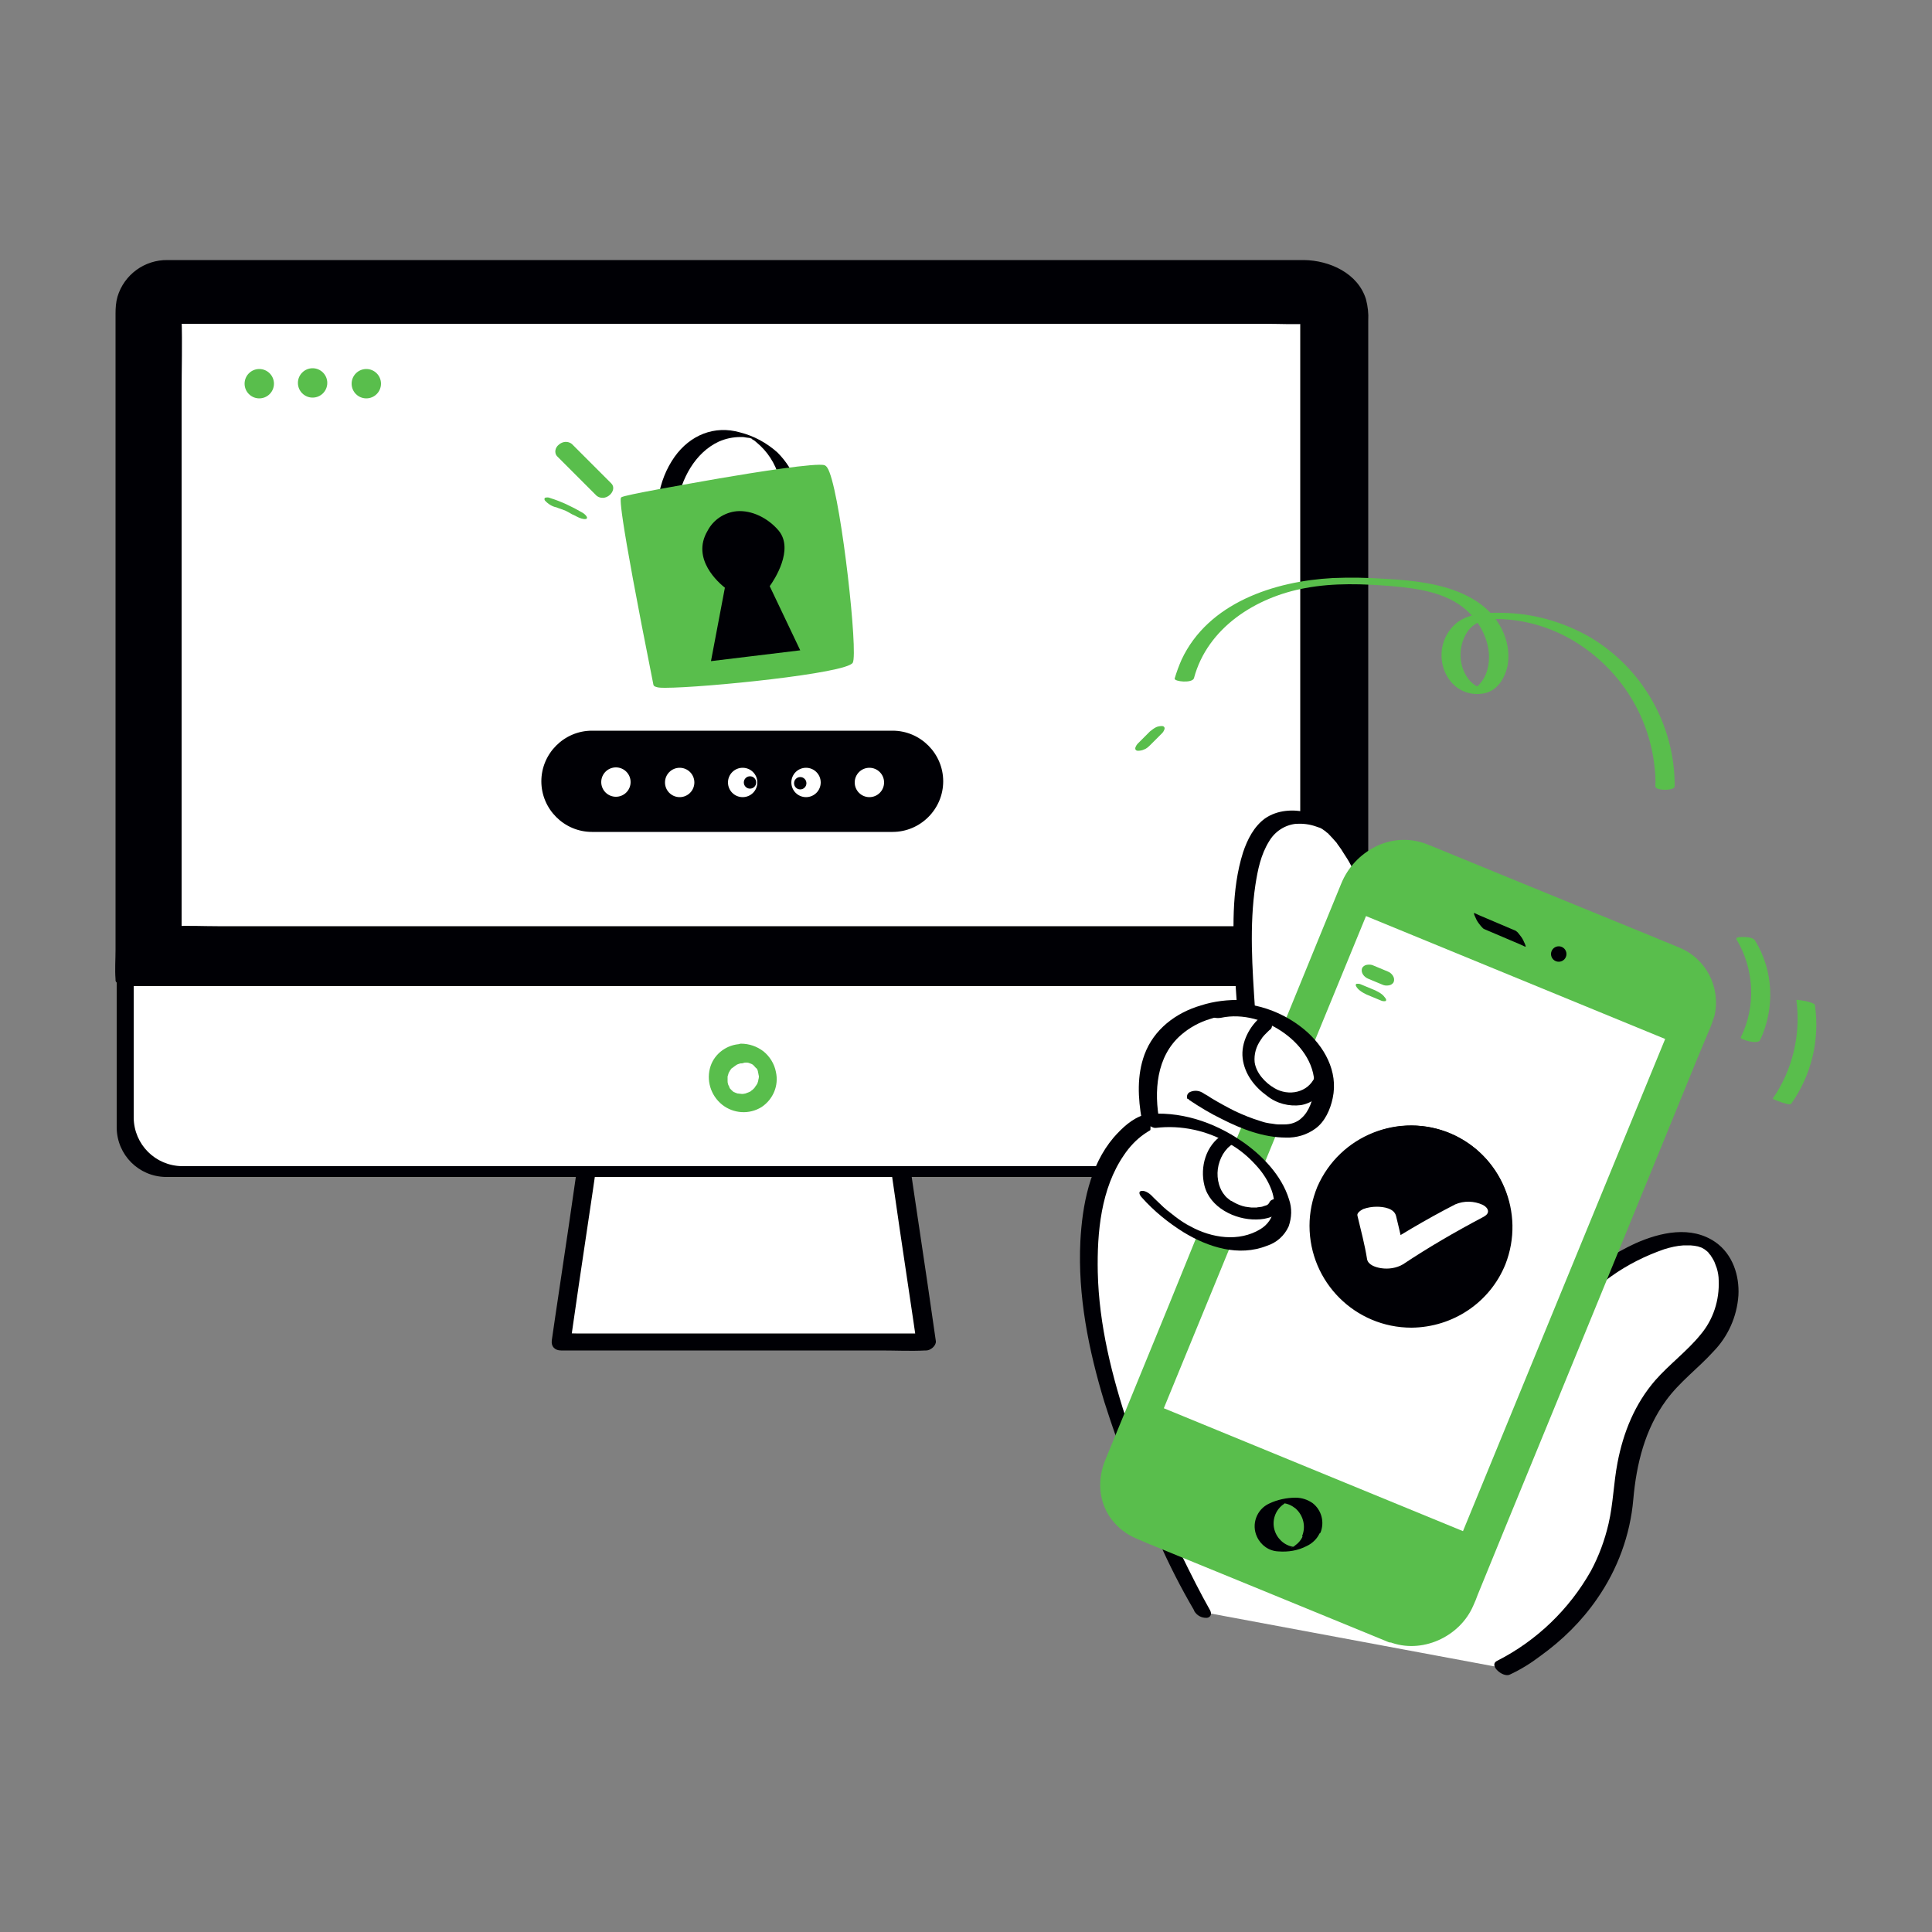 <svg transform="scale(1)" version="1.1" id="yds2p2d6ee" xmlns="http://www.w3.org/2000/svg" xmlns:xlink="http://www.w3.org/1999/xlink" x="0px" y="0px" viewBox="0 0 500 500" xml:space="preserve" class="pbimage_pbimage__wrapper__image__0LEis false"><rect x="0" y="0" width="500" height="500" fill="#808080" stroke="none"/><title>Authentication 1</title><style type="text/css"> .st0{fill:#FFFFFF;} .st1{fill:#000005;} .st2{fill:#59BE4C;}
 .st2{fill:#59BE4C;}
 .st1{fill:#000005;}
 .st0{fill:#FFFFFF;}</style><g id="device-2"><polygon class="st0" points="233,302.4 151.8,302.4 145.2,347.3 239.6,347.3 	" fill="#FFFFFF"></polygon><path class="st1" d="M233,300.2h-81.2c-1.1,0.1-2,0.8-2.4,1.8l-2.2,15.2l-3.6,24.2l-0.8,5.5c-0.2,1.6,0.8,2.6,2.4,2.6H228
		c3.8,0,7.7,0.2,11.5,0h0.2c1.1,0,2.6-1.2,2.5-2.4l-2.2-15.2l-3.6-24.2l-0.8-5.5C235.4,301,234.3,300.1,233,300.2
		C233.1,300.2,233.1,300.2,233,300.2c-1,0.1-2.6,1.1-2.4,2.4l2.2,15.2l3.6,24.2l0.8,5.5l2.5-2.4h-90.6c-1.2,0-2.5-0.1-3.7,0h-0.2
		l2.4,2.6l2.2-15.2l3.6-24.2l0.8-5.5l-2.4,1.8H233c1.3,0,2.4-1.1,2.5-2.4C235.5,300.9,234.2,300.2,233,300.2z" fill="#000005"></path><path class="st0" d="M45,70.9h294.2c7,0,12.6,5.6,12.6,12.6v207.1c0,7-5.6,12.6-12.6,12.6H45c-7,0-12.6-5.6-12.6-12.6V83.5
		C32.4,76.6,38,70.9,45,70.9z" fill="#FFFFFF"></path><path class="st1" d="M42.9,72.2h291.8c0.8,0,1.5,0,2.3,0c6.9,0,12.5,5.6,12.5,12.5c0,2.8,0,5.7,0,8.5v186.9c0,3.8,0,7.6,0,11.3
		c0,1.4-0.2,2.8-0.6,4.1c-0.6,2-1.8,3.8-3.5,5.2c-1.3,0.8-2.7,1.2-4.2,1.1H54.4c-2.4,0-4.9,0-7.3,0c-6.9-0.1-12.4-5.6-12.5-12.5
		c0-0.8,0-1.6,0-2.4V86.2c0-1.2,0-2.4,0-3.6c0-1.2,0.1-2.4,0.4-3.5c0.5-1.9,1.6-3.7,3-5.1C39.4,72.7,41.2,72.1,42.9,72.2
		c1.1-0.1,2.1-0.5,3-1.1c0.1-0.1,1.7-1.4,1.1-1.4c-8.2,0.1-16.7,6.5-16.8,15.1c0,0.8,0,1.6,0,2.4v201.7c0,1,0,2,0,3
		c0.1,7,5.7,12.6,12.7,12.7c2.2,0,4.3,0,6.5,0h286.2c0.7,0,1.5,0,2.2,0c8-0.3,16-6.8,16.1-15.1c0-3.1,0-6.2,0-9.3V92.1
		c0-3.2,0-6.5,0-9.7c-0.1-7-5.8-12.6-12.8-12.7H47c-1,0.1-2,0.5-2.9,1.1C44,70.9,42.4,72.2,42.9,72.2z" fill="#000005"></path><path class="st1" d="M45,68.3h294.2c6.9,0,12.6,5.6,12.6,12.6v173.5H32.4V80.9C32.4,73.9,38,68.3,45,68.3C45,68.3,45,68.3,45,68.3z
		" fill="#000005"></path><path class="st1" d="M46.6,69.2h291.9c0.7,0,1.5,0,2.2,0c5,0.1,8.5,5.8,8.7,10.4c0.1,3,0,5.9,0,8.9v165.2l0.8-0.3H43.8
		c-4.1,0-8.3-0.1-12.4,0h-0.5l4,1.5V84.2c0-4.4,0.5-8.6,4-11.8C40.9,70.4,43.7,69.3,46.6,69.2c0.9,0,0.9-0.5,0.2-1
		c-1-0.6-2.2-0.9-3.4-0.9c-6-0.1-11.3,3.8-13,9.5c-0.4,1.4-0.5,2.9-0.5,4.3v164.7c0,2.5-0.2,5.1,0,7.6c0,0.1,0,0.2,0,0.3
		c0,1.2,3.2,1.5,4,1.5h306.5c4.1,0,8.3,0.1,12.4,0h0.5c0.1,0,0.8,0,0.8-0.3V83c0.1-1.9-0.1-3.7-0.6-5.6c-2.1-6.7-9.4-10-16-10.1
		c-2,0-4.1,0-6.1,0H43.4c-1,0-0.9,0.5-0.2,1C44.2,68.9,45.4,69.3,46.6,69.2z" fill="#000005"></path><path class="st2" d="M192.9,275c0.6,0-0.5-0.1,0.1,0l0.4,0l0.5,0.1c0.2,0,0.3,0-0.1,0c0.3,0.1,0.6,0.2,0.8,0.3l0.1,0.1
		c0.2,0.1,0.2,0.1-0.1-0.1c0.1,0,0.3,0.2,0.4,0.3l0.3,0.3c0.4,0.3-0.1-0.1-0.1-0.1s0.5,0.6,0.6,0.6l0.2,0.3l-0.2-0.3
		c0.1,0.1,0.1,0.2,0.2,0.3l0.1,0.3c0,0.1,0.3,0.7,0.1,0.3s0,0.2,0,0.2l0.1,0.4c0,0.1,0,0.3,0.1,0.4c-0.1-0.5,0-0.1,0,0
		s0,0.6-0.1,0.9s0.1-0.5,0,0c0,0.2-0.1,0.3-0.1,0.5s-0.4,0.9-0.1,0.4c-0.1,0.3-0.3,0.5-0.4,0.7c-0.2,0.2-0.3,0.5-0.5,0.7
		c0.3-0.4,0.1-0.1,0,0l-0.4,0.4c-0.1,0.1-0.9,0.6-0.3,0.3c-0.2,0.1-0.5,0.3-0.8,0.4c-0.3,0.1-0.5,0.2-0.8,0.3c0.1,0,0.4-0.1,0,0
		c-0.2,0-0.4,0.1-0.6,0.1c-0.2,0-0.9,0-0.4,0c-0.3,0-0.6-0.1-0.9-0.1c-0.2,0-0.6,0-0.1,0c-0.1,0-0.2-0.1-0.3-0.1l-0.5-0.2l-0.1-0.1
		c-0.2-0.1-0.2-0.1,0.1,0.1c-0.2,0-0.6-0.4-0.7-0.5s-0.5-0.3-0.1-0.1s0,0-0.1-0.1c-0.2-0.2-0.4-0.4-0.5-0.7c0,0,0.3,0.5,0.1,0.1
		c-0.1-0.2-0.2-0.4-0.3-0.6s-0.1-0.3-0.1-0.3l0.1,0.3l-0.1-0.3c-0.1-0.3-0.1-0.5-0.1-0.8s0,0.5,0,0v-0.5c0-0.1,0-0.3,0-0.5
		c0-0.5-0.1,0.3,0-0.1s0.2-0.7,0.3-1c0.2-0.5-0.2,0.2,0,0s0.2-0.4,0.3-0.5c0.2-0.3,0.4-0.6,0.6-0.8c-0.1,0.1-0.3,0.3,0,0.1l0.4-0.3
		c0.1-0.1,0.3-0.2,0.4-0.3s0.6-0.3,0.1-0.1c0.3-0.2,0.6-0.3,0.9-0.4l0.4-0.1c0.5-0.2-0.2,0,0.2,0S192.5,275,192.9,275
		c1.1-0.1,1.9-1.1,1.7-2.3c0-0.1,0-0.2-0.1-0.3c-0.3-1.3-1.4-2.2-2.8-2.2c-3.5,0.1-6.7,2.4-7.8,5.7c-1.2,3.6,0,7.6,3,10
		c2.9,2.3,7,2.6,10.2,0.6c3-2,4.5-5.6,3.7-9.1c-0.4-2.1-1.6-4-3.2-5.3c-1.7-1.3-3.7-2-5.9-2c-1.1,0.1-1.9,1.2-1.8,2.3
		c0,0.1,0,0.2,0.1,0.3C190.4,274.2,191.6,275.1,192.9,275z" fill="#59BE4C"></path><rect class="st0" x="44.9" y="81.5" width="293.7" height="160.4" fill="#FFFFFF"></rect><path class="st1" d="M45.5,83.8h281.7c3.8,0,7.6,0.2,11.4,0c0.2,0,0.3,0,0.5,0l-2.6-3v153.8c-0.1,2.1-0.1,4.2,0,6.3
		c0,0.1,0,0.2,0,0.3l1.5-1.5H56.3c-3.8,0-7.6-0.2-11.4,0h-0.5l2.6,3V102c0-6.5,0.2-13,0-19.5c0-0.1,0-0.2,0-0.3
		c-0.1-1.3-0.9-2.4-2.1-2.9c-0.7-0.3-1.6,0-1.9,0.7c-0.1,0.2-0.1,0.5-0.1,0.7v140.6c0,6.5-0.2,13,0,19.5v0.3c0,1.2,1.2,3,2.6,3
		h281.8c3.8,0,7.6,0,11.4,0h0.5c0.8,0,1.4-0.6,1.5-1.4c0-0.1,0-0.1,0-0.2V102c0-6.5,0.2-13,0-19.5v-0.3c0-1.2-1.2-3-2.6-3H56.3
		c-3.8,0-7.6,0-11.4,0h-0.5C41.6,79.2,43.3,83.8,45.5,83.8z" fill="#000005"></path><circle class="st2" cx="67.1" cy="99.3" r="3.8" fill="#59BE4C"></circle><circle class="st2" cx="80.9" cy="99.1" r="3.8" fill="#59BE4C"></circle><circle class="st2" cx="94.8" cy="99.3" r="3.8" fill="#59BE4C"></circle><path class="st1" d="M175.2,130.5c1.1-6.5,4.6-13.3,10.8-16.2c1.8-0.8,3.7-1.2,5.7-1.2c0.4,0,0.8,0,1.2,0.1s1.6,0.1,1.8,0.4
		l-0.6-0.2c0.2,0.1,0.4,0.2,0.6,0.3c0.4,0.2,0.8,0.5,1.1,0.8c2.8,2.3,4.8,5.4,5.8,8.9c0.2,0.6,1.7,1,2.2,1.2
		c0.2,0.1,2.4,0.7,2.4,0.7c-0.9-3.1-2.7-5.9-5-8.2c-2.8-2.5-6.1-4.3-9.7-5.2c-6.6-1.9-12.9,0.7-16.9,6.3c-2.2,3.1-3.6,6.7-4.2,10.5
		C170.5,129.3,175.2,130.6,175.2,130.5L175.2,130.5z" fill="#000005"></path><path class="st2" d="M169.6,177c0,0-9.4-47.3-8.5-48s48.9-9.3,52.2-8.2s8.4,47.8,7,50.4S170,179.1,169.6,177z" fill="#59BE4C"></path><path class="st2" d="M172.2,178c-0.6,0-1.3,0-1.9-0.1c-0.4-0.1-1.1-0.2-1.2-0.7c-9.5-47.6-8.6-48.3-8.3-48.5
		c0.7-0.6,16.9-3.4,25.4-4.9c9.3-1.6,25.2-4.1,27.2-3.4c0.5,0.2,0.9,0.8,1.3,1.9c3.2,8.5,7.4,46.6,6,49.2
		C219.2,174.3,181.9,178,172.2,178z M170,176.8c3.3,1.4,48.1-3.8,49.8-5.8c1-1.9-2.5-37.7-5.8-47.6c-0.6-1.8-0.9-2-1-2
		c-2.8-1-47.7,6.7-51.6,8C161.4,132.2,166.5,159,170,176.8z" fill="#59BE4C"></path><path class="st1" d="M184.6,170.5l3.5-18.6c0,0-9.2-6.5-4.6-14.2s13.3-5.1,17.6,0s-2.5,14-2.5,14l7.7,16.3L184.6,170.5z" fill="#000005"></path><path class="st1" d="M184,171.1l3.6-19c-1.5-1.2-8.8-7.4-4.5-14.7c1.5-2.9,4.4-4.8,7.6-5.1c3.8-0.3,8,1.7,10.8,5
		c4.1,4.9-1.2,12.9-2.3,14.4l7.9,16.6L184,171.1z M191.5,133.3c-0.2,0-0.5,0-0.7,0c-2.9,0.3-5.5,2-6.8,4.6
		c-4.3,7.2,4.1,13.3,4.4,13.6l0.3,0.2l-3.4,18.3l20.3-2.4l-7.5-15.9l0.2-0.2c0.1-0.1,6.5-8.6,2.5-13.4
		C198.4,135.2,195.1,133.5,191.5,133.3L191.5,133.3z" fill="#000005"></path><path class="st1" d="M153.2,189.6H231c6.9,0,12.6,5.6,12.6,12.6l0,0c0,6.9-5.6,12.6-12.6,12.6h-77.8c-6.9,0-12.6-5.6-12.6-12.6l0,0
		C140.6,195.3,146.2,189.6,153.2,189.6z" fill="#000005"></path><path class="st1" d="M231,215.3h-77.8c-7.2,0-13.1-5.9-13.1-13.1s5.9-13.1,13.1-13.1H231c7.2,0,13.1,5.9,13.1,13.1
		S238.2,215.3,231,215.3z M153.2,190.1c-6.7,0-12.1,5.4-12.1,12.1s5.4,12.1,12.1,12.1H231c6.7,0,12.1-5.4,12.1-12.1
		s-5.4-12.1-12.1-12.1l0,0H153.2z" fill="#000005"></path><circle class="st0" cx="159.4" cy="202.4" r="3.8" fill="#FFFFFF"></circle><circle class="st0" cx="175.9" cy="202.5" r="3.8" fill="#FFFFFF"></circle><circle class="st0" cx="192.2" cy="202.5" r="3.8" fill="#FFFFFF"></circle><circle class="st0" cx="208.6" cy="202.5" r="3.8" fill="#FFFFFF"></circle><circle class="st0" cx="225" cy="202.5" r="3.8" fill="#FFFFFF"></circle><circle class="st1" cx="207.1" cy="202.7" r="1.6" fill="#000005"></circle><circle class="st1" cx="194.1" cy="202.5" r="1.6" fill="#000005"></circle><path class="st2" d="M144,131.3l0.8,0.3c-0.8-0.2-0.2-0.1,0,0l0.3,0.1c0.5,0.2,1.1,0.4,1.6,0.6l-0.3-0.1l0.2,0.1l0.4,0.2l0.7,0.4
		l0.7,0.4l-0.3-0.2l0.2,0.1l0.4,0.2c0.6,0.3,1.1,0.6,1.8,0.8c0.4,0.1,0.8,0.2,1.2,0.1c0.8-0.4-0.8-1.6-1.1-1.7
		c-2.6-1.5-5.3-2.8-8.2-3.7c-0.4-0.2-0.8-0.2-1.3-0.1c-0.3,0.2-0.2,0.5-0.1,0.7C141.8,130.4,142.9,131.1,144,131.3L144,131.3z" fill="#59BE4C"></path><path class="st2" d="M144.2,118.1l10.2,10.2c1,0.8,2.4,0.7,3.4-0.2c0.9-0.8,1.3-2.1,0.4-3L148,114.9c-1-0.8-2.4-0.7-3.4,0.2
		c-0.9,0.7-1.2,2-0.5,2.9C144.2,118,144.2,118,144.2,118.1L144.2,118.1z" fill="#59BE4C"></path></g><g id="device-1"><path class="st0" d="M389.1,431.7c0,0,28.6-13.2,31.2-44.4s19.5-32.3,25.4-45.2s-1.1-34.5-33.5-10.9l-24.3,10.1
		c0,0-25.1-120.8-46.4-128.3s-20.8,21.5-19,47.8c0,0-30.5-1.7-24.6,29.6c0,0-18,5.1-15.7,42.4s29.1,84.4,29.1,84.4"></path><path class="st1" d="M390.7,433.4c2.8-1.3,5.4-2.9,7.9-4.8c5.7-4.1,10.7-9,14.7-14.8c5.3-7.6,8.6-16.5,9.4-25.8
		c0.8-9.1,3-18.1,8.5-25.6c3.5-4.8,8.3-8.3,12.2-12.6c3.8-3.9,6.1-9,6.5-14.5c0.3-5.2-1.5-10.7-5.9-13.8c-6.3-4.4-14.3-2.6-20.8,0.3
		c-2.6,1.2-5.1,2.6-7.5,4.1c-1.8,1.1-3.5,2.5-5.2,3.5c-0.7,0.3-1.4,0.6-2.1,0.9l-3.7,1.5l-17.2,7.1l-1.2,0.5l3.8,2.1
		c-1.4-6.6-2.9-13.2-4.4-19.8c-3.5-14.6-7.2-29.2-11.4-43.7c-4.4-15-9.1-30-15.5-44.3c-2.2-5.2-5-10.2-8.3-14.9
		c-1.4-1.9-2.9-3.7-4.7-5.2c-2.2-1.7-4.8-2.9-7.6-3.4c-3.6-0.8-7.6-0.6-10.8,1.6c-2.9,2.1-4.6,5.5-5.7,8.8
		c-3.1,9.8-2.6,20.6-2.1,30.8c0.1,2.8,0.3,5.6,0.5,8.4l1.3-1c-3.6-0.1-7.2,0.3-10.6,1.4c-6.5,1.9-12.2,6.2-14.6,12.7
		c-2,5.4-1.7,11.3-0.7,16.9l0.7-1.3c-3.2,0.9-5.9,3.5-8,5.9c-6.2,7.3-8.1,17.5-8.6,26.8c-0.7,14.1,2.1,28.1,6.2,41.6
		c3.9,12.3,8.6,24.4,14.1,36.1c2.7,6.1,5.7,12,9.1,17.8l0.1,0.3c0.7,1.1,1.8,1.7,3.1,1.7c0.6,0,1.2-0.4,1.2-1.1
		c0-0.3-0.1-0.6-0.2-0.8c-2.6-4.6-5-9.4-7.3-14.1c-5.3-10.9-9.9-22.1-13.8-33.5c-4.3-12.9-7.7-26.3-8-40
		c-0.2-10.2,0.8-21.6,6.8-30.3c1.4-2.1,3.2-4,5.2-5.4c0.7-0.5,1.4-0.9,2.1-1.3c-0.5,0.3,0.1,0,0.4-0.2l0.5-0.2c0.1,0,0.1,0,0.2-0.1
		c0.5-0.1,0.9-0.7,0.8-1.2c0,0,0-0.1,0-0.1c-1.5-7.9-0.9-17,5.6-22.6c2.2-1.9,4.8-3.3,7.5-4.1c1.2-0.4,2.5-0.7,3.8-1l0.5-0.1
		l0.9-0.1c0.5-0.1,1-0.1,1.5-0.2c1.2-0.1,2.4-0.2,3.6-0.1c0.5,0,1.3-0.4,1.3-1c-0.7-10.6-1.5-21.6,0.1-32.2
		c0.6-3.9,1.4-7.8,3.5-11.2c1.5-2.6,4.1-4.3,7-4.6c1.8-0.1,3.5,0.1,5.2,0.7c0.4,0.1,0.8,0.3,1.1,0.4c0.5,0.2-0.6-0.3-0.1-0.1l1,0.6
		c-0.9-0.5,0.3,0.2,0.5,0.4s0.3,0.3,0.5,0.4c0.6,0.5-0.3-0.3,0.2,0.2c0.7,0.7,1.4,1.5,2.1,2.3c0.1,0.2,0.3,0.4,0.4,0.6l0.3,0.4
		c-0.4-0.5,0-0.1,0,0c0.4,0.5,0.7,1,1,1.5c0.7,1.1,1.4,2.1,2,3.3c1.5,2.5,2.8,5.2,4,7.8c6.2,13.3,10.9,27.9,15.1,42.2
		s8,29,11.5,43.6c1.2,5.1,2.4,10.2,3.5,15.3c0.5,2.5,1,5,1.6,7.5c0,0.1,0,0.2,0.1,0.3c0.3,1.3,2.5,2.6,3.8,2.1l13.3-5.5l8.4-3.5
		c0.7-0.3,1.5-0.6,2.2-0.9c1.4-0.7,2.7-1.6,3.9-2.5c4.2-3,8.8-5.3,13.7-7c1.6-0.5,3.3-0.9,5-1h1.1c0.1,0,1,0,0.7,0
		c0.3,0,0.6,0.1,1,0.1c0.2,0,1.3,0.3,0.7,0.1c0.3,0.1,0.6,0.2,0.9,0.3l0.3,0.1c0.6,0.2-0.5-0.3,0,0c0.2,0.1,0.5,0.3,0.7,0.4l0.3,0.2
		c-0.7-0.4,0,0,0.1,0.1l0.6,0.5c-0.5-0.5,0.1,0.1,0.2,0.3s0.4,0.4,0.5,0.6c-0.4-0.5,0.2,0.3,0.3,0.5s0.3,0.5,0.4,0.7
		s0.4,0.8,0.2,0.4c0.2,0.5,0.4,1.1,0.6,1.6c0.3,1,0.5,2.1,0.5,3.2c0.2,5.1-1.4,10.1-4.7,14c-3.4,4.2-8.1,7.7-11.7,11.8
		c-5.3,6.1-8.3,13.5-9.8,21.4c-1,5.2-1.1,10.5-2.3,15.7c-1,4.3-2.5,8.4-4.6,12.3c-5.6,9.9-14,18-24.2,23.2c-0.5,0.3,0.3-0.1-0.2,0.1
		C385.3,431.1,389,434.2,390.7,433.4L390.7,433.4z"></path><path class="st2" d="M288,378.1L349.6,228c2.9-7.2,11.1-10.6,18.3-7.6l65.3,26.8c7.2,2.9,10.6,11.1,7.6,18.3l-61.6,150.1
		c-2.9,7.2-11.1,10.6-18.3,7.6l-65.3-26.8C288.5,393.4,285.1,385.2,288,378.1z"></path><path class="st2" d="M362.4,421.4l-18.4-7.6l-32.8-13.5l-11.2-4.6c-3.1-1.3-6-2.5-8.1-5.4c-2.7-3.7-3.2-8.6-1.5-12.8l1.9-4.6
		l8.4-20.5l12.5-30.5l14-34l12.8-31.1l9-22c1.7-4.1,3.1-9.6,7-12c3.2-1.9,7.1-2.1,10.5-0.6l1.5,0.6l9.8,4l32.4,13.3
		c7.1,2.9,14.2,5.8,21.3,8.7c6.2,2.6,9.5,9.5,7.4,16c-0.3,1-0.8,1.9-1.1,2.9l-7,17.2L419,313.6l-13.9,33.8l-13.3,32.4l-10.2,24.8
		c-1.5,3.6-2.9,7.3-4.5,10.9c-0.8,2.2-2.3,4-4.3,5.3C369.7,422.7,365.8,422.9,362.4,421.4c-1.8-0.7-5.3,2.6-2.9,3.5
		c8.3,3.3,18.3-1.2,21.8-9.4c0.4-0.9,0.8-1.8,1.1-2.7l7.4-18.1l12.2-29.7l14.1-34.4l13.3-32.5l9.8-24l2.8-6.7c0.7-1.5,1.2-3,1.7-4.5
		c1.7-7.4-2.2-14.9-9.2-17.7c-2.3-1-4.7-1.9-7-2.9l-31.3-12.8l-25.6-10.5c-0.6-0.2-1.2-0.5-1.8-0.7c-4.2-1.5-8.8-1.2-12.8,0.8
		c-4,2-7.2,5.4-8.9,9.6l-5.9,14.4l-11.2,27.4l-13.9,33.8L302.4,338l-10.9,26.6l-5.4,13.1c-2.1,5-1.9,10.7,1.4,15.3
		c1.8,2.4,4.1,4.2,6.9,5.3l2.3,1l27.6,11.3l30,12.3l5.1,2.1C361.3,425.7,364.9,422.4,362.4,421.4z"></path><rect class="st0" x="297.1" y="274.7" transform="matrix(0.38 -0.925 0.925 0.38 -65.8 534.884)" width="137.7" height="83.7"></rect><path class="st1" d="M337.2,397.4c-0.4,1.1-1.2,2-2.2,2.7l-0.3,0.2c0,0-0.5,0.2-0.2,0.1c-0.2,0.1-0.5,0.1-0.1,0c-0.4,0,0,0,0.1,0
		c-0.5,0.1,0.6-0.1,0.5-0.1c0.9-0.1-0.3,0,0.3,0h-0.3c0.2,0-0.3,0-0.4,0c-2.3-0.4-4.2-2.2-4.8-4.5c-0.6-2.3,0.2-4.8,2.1-6.3
		c0.2-0.1,0.4-0.3,0.5-0.4c0,0,0.5-0.2,0.2-0.1c0.1-0.1,0.5-0.1,0.1-0.1c0.4,0-0.1,0-0.1,0c0.5-0.1-0.6,0.1-0.5,0.1
		c-0.9,0.1,0.3,0-0.3,0h0.2c1.2,0.1,2.3,0.6,3.3,1.4c2,1.8,2.7,4.6,1.7,7.1c-0.1,0.4,2.4,0.1,2.5,0c0.6-0.1,1.2-0.3,1.7-0.5
		c0.3-0.1,0.5-0.2,0.6-0.5c1-2.7,0.2-5.7-2.1-7.5c-1.3-0.9-2.8-1.4-4.4-1.4c-2.3,0-4.7,0.5-6.8,1.5c-3.3,1.5-4.7,5.4-3.2,8.6
		c1,2.2,3.1,3.7,5.5,3.8c2.6,0.2,5.1-0.2,7.4-1.4c1.5-0.7,2.8-2,3.4-3.5c0.2-0.6-1.6-0.3-1.8-0.3c-0.6,0.1-1.3,0.2-1.9,0.4
		C338,396.9,337.3,397.1,337.2,397.4z"></path><circle class="st1" cx="403.4" cy="246.9" r="2"></circle><path class="st1" d="M384,240.4l9.4,4l1.3,0.6c0.5,0.2-0.5-1.6-0.5-1.7c-0.3-0.6-0.7-1.1-1.1-1.6c-0.2-0.3-0.5-0.6-0.8-0.8l-9.4-4
		l-1.3-0.6c-0.5-0.2,0.5,1.6,0.5,1.7c0.3,0.6,0.7,1.1,1.1,1.6C383.4,239.8,383.7,240.2,384,240.4z"></path><path class="st0" d="M309.7,283.7c0,0,24.1,16.6,31,4.5c8.5-15-10.9-29.8-25.6-26.6"></path><path class="st1" d="M307.8,284.7c2.7,1.8,5.5,3.5,8.4,4.9c5.1,2.6,10.8,4.8,16.6,4.8c2.7,0.1,5.4-0.7,7.6-2.3
		c2.5-1.8,3.9-5,4.5-7.9c1.5-6.9-2.2-13.5-7.4-17.8c-6.4-5.3-15.3-8-23.6-6.2c-1,0.2-1.8,1.2-1.2,2.2s2.2,1.2,3.3,1
		c5.6-1.2,11.7,0.6,16.4,4s8.3,8.6,7.7,14.6c-0.3,2.6-1.3,5.6-3.2,7.3c-0.6,0.6-1.3,1-2.1,1.3c-0.8,0.3-1.7,0.4-2.5,0.4h-0.8
		c0.5,0-0.4,0-0.5,0c-0.6,0-1.2-0.1-1.8-0.2l-0.8-0.1c0.5,0.1-0.4-0.1-0.5-0.1c-0.6-0.1-1.2-0.3-1.8-0.5c-2.3-0.7-4.5-1.6-6.6-2.6
		c-2-1-4-2.1-6-3.3c-0.6-0.4-1.2-0.8-1.8-1.1c-0.3-0.2-1-0.7-0.2-0.1c-1-0.8-2.4-0.9-3.5-0.4c-0.7,0.3-1,1.1-0.7,1.8
		C307.5,284.3,307.6,284.5,307.8,284.7L307.8,284.7z"></path><path class="st0" d="M297.1,309.9c0,0,15.2,17.4,30,10.5s-6-33-29.3-30.1"></path><path class="st1" d="M295.5,309.9c3.1,3.5,6.8,6.5,10.8,9c6.4,3.9,14.3,6.4,21.6,3.5c2.5-0.8,4.5-2.6,5.6-5c0.8-2.3,0.9-4.7,0.1-7
		c-1.9-6.2-7-11.5-12.3-15.1c-7.3-5-16.1-7.9-25-6.9c-2.1,0.2,1.3,3.7,2.8,3.5c6.6-0.8,13.4,0.7,19.1,4.1c2.5,1.4,4.8,3.3,6.7,5.4
		c1.6,1.7,3,3.7,3.9,5.9c1.7,3.9,1.3,8.4-2.6,10.8c-5.6,3.4-12.6,2.3-18.1-0.7c-1.4-0.7-2.7-1.6-3.9-2.5c-0.6-0.5-1.3-1-1.9-1.5
		l-0.3-0.2c-0.6-0.5,0.4,0.3-0.2-0.2l-0.7-0.6c-0.7-0.7-1.5-1.4-2.2-2.1c-0.1-0.1-0.8-0.8-0.4-0.4s0.1,0.1,0,0
		c-0.7-0.8-1.9-1.8-3-1.7S295,309.4,295.5,309.9L295.5,309.9z"></path><path class="st1" d="M316.4,293.7c-4.3,2.7-5.9,8.3-4.7,13.1c1.4,5.7,7.9,8.9,13.4,8.8c2.6,0,5.8-0.8,7-3.4c0.9-1.8-2.8-2.7-3.6-1
		c0,0.1-0.1,0.2-0.1,0.3s0.2-0.3,0-0.1s-0.2,0.3-0.4,0.4c0.3-0.3-0.1,0.1-0.2,0.1l-0.2,0.1c-0.1,0.1-0.1,0,0.1-0.1l-0.2,0.1
		l-0.6,0.2l-0.3,0.1c0.4-0.1,0.1,0,0,0s-0.5,0.1-0.7,0.1s-0.9,0.1-0.5,0.1c-0.5,0-1.1,0-1.6,0l-0.8-0.1c0.4,0,0.1,0,0,0l-0.7-0.1
		c-1-0.2-2-0.6-2.9-1.1l-0.7-0.4h-0.1l-0.4-0.3c-0.4-0.3-0.9-0.7-1.2-1.1c-0.7-0.8-1.2-1.8-1.5-2.8c-0.8-2.7-0.4-5.5,1-7.9
		c0.3-0.4,0.5-0.8,0.8-1.1c0.3-0.4,0.6-0.7,1-1c-0.3,0.3,0,0,0.1-0.1l0.3-0.2l0.3-0.2c0.6-0.4,0.8-1.2,0.4-1.8
		c-0.1-0.1-0.2-0.2-0.3-0.3C318.2,293.3,317.2,293.2,316.4,293.7L316.4,293.7z"></path><path class="st1" d="M326.5,263c-3.1,2.5-5.4,6.8-4.9,10.9s3.1,7.4,6.3,9.7c2.5,2,5.7,2.8,8.8,2.4c2.8-0.5,5.1-2.3,6.3-4.8
		c0.3-0.9,0.1-1.8-0.6-2.4c-0.4-0.4-1.7-1-2.1-0.1c-1.8,4.1-6.8,5.1-10.5,2.9c-2.4-1.4-4.7-3.9-5.1-6.7c-0.2-2.1,0.4-4.1,1.6-5.8
		c0.3-0.5,0.6-0.9,1-1.3l0.5-0.5l0,0l0.2-0.2c0.3-0.3,0.6-0.6,0.9-0.8C330,264.9,327.8,261.9,326.5,263L326.5,263z"></path><path class="st2" d="M354.1,253.3l3.6,1.5c0.6,0.3,1.2,0.3,1.8,0.2c0.5-0.1,1-0.4,1.2-0.9c0.4-1.1-0.5-2.3-1.6-2.7l-3.6-1.5
		c-0.6-0.3-1.2-0.3-1.8-0.2c-0.5,0.1-1,0.4-1.2,0.9C352.1,251.8,353.1,252.9,354.1,253.3L354.1,253.3z"></path><path class="st2" d="M353.7,257.4l3.6,1.5c0.2,0.1,0.5,0.2,0.7,0.2c0.2,0,0.4,0,0.5,0c0.3-0.1,0.3-0.4,0.1-0.7
		c-0.3-0.4-0.6-0.8-1-1.1c-0.5-0.4-1.1-0.7-1.7-1l-3.6-1.5c-0.2-0.1-0.5-0.2-0.7-0.2c-0.2,0-0.4,0-0.5,0c-0.3,0.1-0.3,0.4-0.1,0.7
		c0.2,0.4,0.6,0.8,1,1.1C352.5,256.8,353.1,257.1,353.7,257.4L353.7,257.4z"></path><circle class="st1" cx="365.3" cy="317.2" r="25.9"></circle><path class="st1" d="M365.3,343.6c-14.6,0-26.4-11.8-26.4-26.4c0-3.4,0.7-6.8,2-10c5.8-13.4,21.3-19.5,34.6-13.8
		c13,5.6,19.3,20.5,14.1,33.8l0,0C385.6,337.1,376,343.5,365.3,343.6L365.3,343.6z M365.3,291.8c-14,0-25.4,11.4-25.4,25.4
		c0,14,11.4,25.4,25.4,25.4c10.3,0,19.6-6.2,23.5-15.7l0,0c5.3-13-0.9-27.8-13.9-33.1C371.8,292.5,368.6,291.8,365.3,291.8z"></path><path class="st0" d="M351.3,314.6c0.9,3.8,1.9,7.5,2.5,11.3c0.3,1.5,2.3,2.1,3.6,2.3c1.9,0.3,4,0,5.7-1c6.6-4.4,13.5-8.4,20.5-12.1
		c0.6-0.3,1.5-0.8,1.5-1.6s-0.8-1.4-1.4-1.7c-2.2-1-4.8-1.1-7.1-0.1c-7.6,3.9-15,8.3-22.1,13l9.3,1.3c-0.7-3.8-1.6-7.6-2.5-11.3
		c-0.5-2-3.2-2.4-5-2.4c-1.2,0-2.4,0.2-3.5,0.6C352.2,313.2,351.1,313.9,351.3,314.6L351.3,314.6z"></path><path class="st2" d="M449.4,243.1c4.6,7.7,5.1,17.3,1.1,25.4c-0.3,0.5,4.4,1.9,5,0.7c3.9-8.3,3.5-18-1.3-25.8
		c-0.5-0.8-2.2-0.9-3-0.9C451,242.5,449,242.4,449.4,243.1L449.4,243.1z"></path><path class="st2" d="M464.9,258.8c1.2,9-1,18.1-6.1,25.5c-0.1,0.2,2.1,0.9,2.3,1c0.4,0.1,2.2,0.8,2.5,0.3
		c5.2-7.4,7.4-16.5,6.1-25.5c-0.1-0.5-2-0.9-2.3-1C467.2,259.1,464.8,258.6,464.9,258.8z"></path><path class="st2" d="M433.4,203.5c0.1-15.8-8.3-30.5-21.9-38.6c-7-4-14.8-6.2-22.8-6.3c-3.9-0.1-8.4,0.1-11.6,2.5
		c-2.1,1.7-3.5,4.1-3.9,6.7c-1,6.4,3.6,12.7,10.5,11.7c3.7-0.5,5.8-3.9,6.5-7.4c0.5-3.2-0.1-6.4-1.5-9.2c-3.4-7-10.8-10.2-18-11.7
		c-4-0.8-8.1-1.2-12.2-1.4c-4.5-0.3-9.1-0.4-13.6-0.2c-15.1,0.8-32.2,6.4-39.1,21.1c-0.7,1.6-1.3,3.2-1.8,4.9
		c-0.2,0.8,4.6,1.3,5-0.1c3.5-13.1,16.1-21,28.8-23.3c7.4-1.4,15.1-1.1,22.5-0.5c6.7,0.6,14,1.6,19.2,6.2c4.2,3.7,7,9.9,5.4,15.5
		c-0.4,1.5-1.2,2.8-2.2,3.9c-0.4,0.4-1.2,0.6-0.3,0.6s0-0.2-0.4-0.4c-0.5-0.3-1-0.7-1.4-1.1c-1.6-1.7-2.5-4-2.6-6.4
		c-0.1-2.4,0.5-4.7,1.9-6.7c1.8-2.4,4.4-3.1,7.2-3.1c6.7,0,13.3,1.8,19.2,5.1c12.2,6.9,20.4,19.2,21.9,33.2c0.2,1.7,0.3,3.3,0.2,5
		C428.4,204.7,433.4,204.7,433.4,203.5L433.4,203.5z"></path><path class="st2" d="M297.6,192.9l3.2-3.2c0.2-0.2,0.3-0.4,0.4-0.6c0.1-0.2,0.2-0.4,0.2-0.6c0-0.4-0.3-0.6-0.7-0.6
		c-0.5,0-1.1,0.1-1.5,0.3c-0.6,0.3-1.1,0.7-1.6,1.1l-3.2,3.2c-0.2,0.2-0.3,0.4-0.4,0.6c-0.1,0.2-0.2,0.4-0.2,0.6
		c0,0.4,0.3,0.6,0.7,0.6c0.5,0,1.1-0.1,1.5-0.3C296.6,193.8,297.1,193.4,297.6,192.9L297.6,192.9z"></path></g></svg>